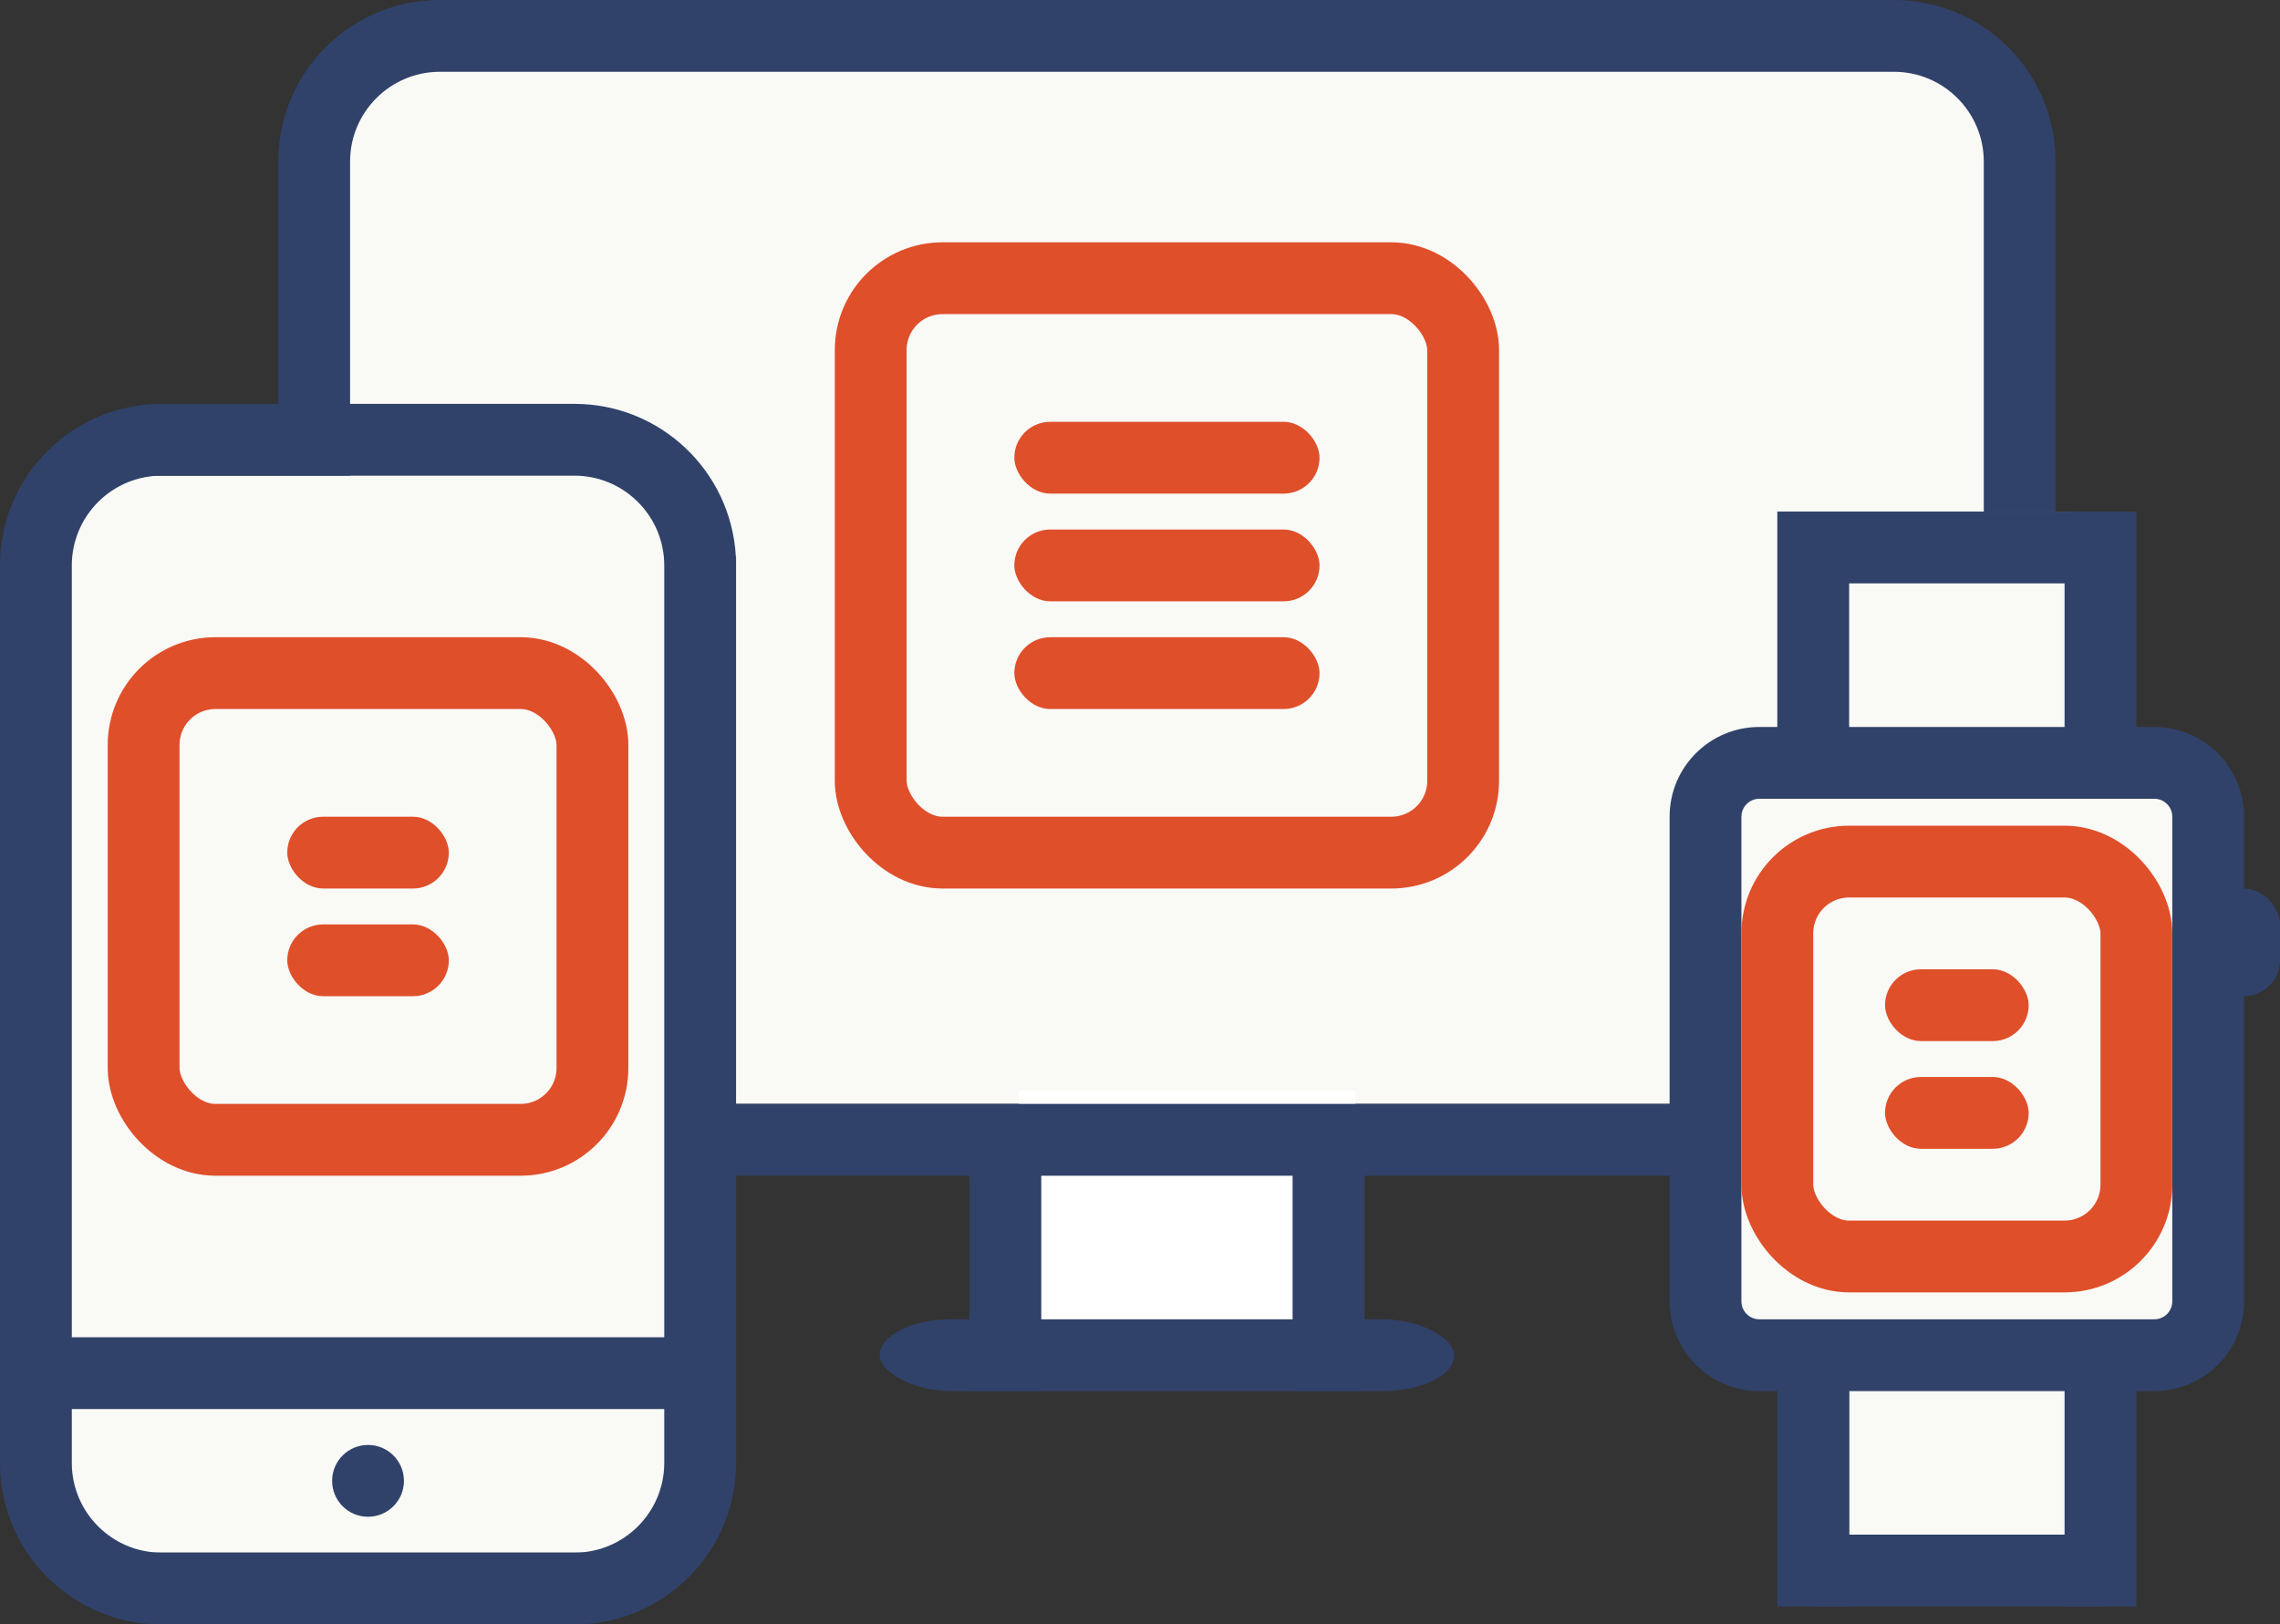 <?xml version="1.0" encoding="UTF-8" standalone="no"?>
<svg width="254px" height="181px" viewBox="0 0 254 181" version="1.1" xmlns="http://www.w3.org/2000/svg" xmlns:xlink="http://www.w3.org/1999/xlink" xmlns:sketch="http://www.bohemiancoding.com/sketch/ns">
    <rect x="0" y="0" width="254" height="181" fill="#333333" stroke="none"/>
    <!-- Generator: Sketch 3.3.3 (12081) - http://www.bohemiancoding.com/sketch -->
    <title>Untitled 2</title>
    <desc>Created with Sketch.</desc>
    <defs></defs>
    <g id="Page-1" stroke="none" stroke-width="1" fill="none" fill-rule="evenodd" sketch:type="MSPage">
        <g id="devices" sketch:type="MSLayerGroup">
            <g id="features" sketch:type="MSShapeGroup">
                <g id="documentation">
                    <g id="feature-1">
                        <g id="devices">
                            <rect id="Rectangle-100" fill="#F9F9F6" x="37" y="7" width="185" height="116"></rect>
                            <rect id="Rectangle-101" fill="#FFFFFF" x="113.5" y="121.5" width="37.5" height="26.5"></rect>
                            <g id="Rectangle-12-Copy-2" transform="translate(31, 0)">
                                <g id="path-1-link" fill="#304269">
                                    <path d="M24,136 L16,136 L16,130.89 C7.001,129.895 0,122.264 0,113 L8,113 C8,118.514 12.486,123 18,123 L18,124 L18,123 L180,123 C185.514,123 190,118.514 190,113 L198,113 C198,122.264 190.999,129.895 182,130.89 L182,133 L174,133 L174,131 L24,131 L24,136 L24,136 Z M198,18 L190,18 C190,12.486 185.514,8 180,8 L180,0 C189.94,0 198,8.06 198,18 L198,18 L198,18 Z M0,18 L8,18 C8,12.486 12.486,8 18,8 L18,0 C8.06,0 0,8.06 0,18 L0,18 L0,18 Z M0,18 L8,18 L8,103 L0,103 L0,18 L0,18 Z M198,18 L198,113 L190,113 L190,18 L198,18 L198,18 Z M18,0 L180,0 L180,8 L18,8 L18,0 L18,0 Z" id="path-1"></path>
                                </g>
                                <path d="M24,136 L16,136 L16,130.89 C7.001,129.895 0,122.264 0,113 L8,113 C8,118.514 12.486,123 18,123 L18,124 L18,123 L180,123 C185.514,123 190,118.514 190,113 L198,113 C198,122.264 190.999,129.895 182,130.89 L182,133 L174,133 L174,131 L24,131 L24,136 L24,136 Z M198,18 L190,18 C190,12.486 185.514,8 180,8 L180,0 C189.94,0 198,8.06 198,18 L198,18 L198,18 Z M0,18 L8,18 C8,12.486 12.486,8 18,8 L18,0 C8.06,0 0,8.06 0,18 L0,18 L0,18 Z M0,18 L8,18 L8,103 L0,103 L0,18 L0,18 Z M198,18 L198,113 L190,113 L190,18 L198,18 L198,18 Z M18,0 L180,0 L180,8 L18,8 L18,0 L18,0 Z" id="path-1"></path>
                            </g>
                            <rect id="Rectangle-94-Copy-3" fill="#304269" x="98" y="147" width="64" height="8" rx="8"></rect>
                            <rect id="Rectangle-92-Copy-7" fill="#304269" x="108" y="130" width="8" height="25"></rect>
                            <rect id="Rectangle-92-Copy-8" fill="#304269" x="144" y="130" width="8" height="25"></rect>
                            <rect id="Rectangle-89" fill="#F9F9F6" x="5" y="53" width="73" height="120"></rect>
                            <path d="M74,157 L74,163 L82,163 L82,62 L81.973,62 C81.454,52.525 73.604,45 64,45 L64,53 C69.514,53 74,57.486 74,63 L74,63 L74,149 L8,149 L8,63 L0,63 L0,163.33 L0.003,163.33 C0.179,173.118 8.17,181 18,181 L18,173 C12.486,173 8,168.514 8,163 L8,157 L74,157 L74,157 Z M0,63 L8,63 C8,57.486 12.486,53 18,53 L18,45 C8.06,45 0,53.06 0,63 L0,63 Z M82,163 L74,163 C74,168.514 69.514,173 64,173 L64,181 C73.94,181 82,172.94 82,163 L82,163 Z M18,45 L64,45 L64,53 L18,53 L18,45 L18,45 Z M18,173 L64,173 L64,181 L18,181 L18,173 L18,173 Z M41,169 C43.209,169 45,167.209 45,165 C45,162.791 43.209,161 41,161 C38.791,161 37,162.791 37,165 C37,167.209 38.791,169 41,169 L41,169 Z" id="Rectangle-17" fill="#304269"></path>
                            <rect id="Rectangle-48" stroke="#DF4F2A" stroke-width="8" x="16" y="75" width="50" height="52" rx="8"></rect>
                            <rect id="Rectangle-49" fill="#DF4F2A" x="32" y="91" width="18" height="8" rx="4"></rect>
                            <rect id="Rectangle-49-Copy" fill="#DF4F2A" x="32" y="103" width="18" height="8" rx="4"></rect>
                            <rect id="Rectangle-48-Copy" stroke="#DF4F2A" stroke-width="8" x="97" y="31" width="66" height="64" rx="8"></rect>
                            <rect id="Rectangle-49-Copy-2" fill="#DF4F2A" x="113" y="47" width="34" height="8" rx="4"></rect>
                            <rect id="Rectangle-49-Copy-3" fill="#DF4F2A" x="113" y="59" width="34" height="8" rx="4"></rect>
                            <rect id="Rectangle-49-Copy-4" fill="#DF4F2A" x="113" y="71" width="34" height="8" rx="4"></rect>
                            <rect id="Rectangle-94" fill="#304269" x="246" y="99" width="8" height="12" rx="4"></rect>
                            <path d="M191,85 L191,151 L206,151 L206,171 L231,171 L231,151 L248,151 L248,85 L231,85 L231,57 L206,57 L206,85 L191,85 L191,85 Z" id="Rectangle-92" fill="#F9F9F6"></path>
                            <path d="M194,145 C194,146.106 194.894,147 196,147 L240,147 C241.106,147 242,146.106 242,145 L242,91 C242,89.894 241.106,89 240,89 L196,89 C194.894,89 194,89.894 194,91 L194,145 L194,145 Z M196,81 L240,81 C245.523,81 250,85.475 250,91 L250,145 C250,150.523 245.525,155 240,155 L196,155 C190.477,155 186,150.525 186,145 L186,91 C186,85.477 190.475,81 196,81 L196,81 Z" id="Shape" fill="#304269"></path>
                            <rect id="Rectangle-48-Copy-2" stroke="#DF4F2A" stroke-width="8" x="198" y="96" width="40" height="44" rx="8"></rect>
                            <rect id="Rectangle-49-Copy-5" fill="#DF4F2A" x="210" y="108" width="16" height="8" rx="4"></rect>
                            <rect id="Rectangle-49-Copy-6" fill="#DF4F2A" x="210" y="120" width="16" height="8" rx="4"></rect>
                            <path d="M232,57 L204,57 L198,57 L198,82 L206,82 L206,65 L230,65 L230,82 L238,82 L238,57 L232,57 L232,57 Z" id="Rectangle-94-Copy" fill="#304269"></path>
                            <rect id="Rectangle-94-Copy-2" fill="#304269" x="202" y="171" width="32" height="8"></rect>
                            <rect id="Rectangle-92-Copy-5" fill="#304269" x="198" y="154" width="8" height="25"></rect>
                            <rect id="Rectangle-92-Copy-6" fill="#304269" x="230" y="154" width="8" height="25"></rect>
                        </g>
                    </g>
                </g>
            </g>
        </g>
    </g>
</svg>